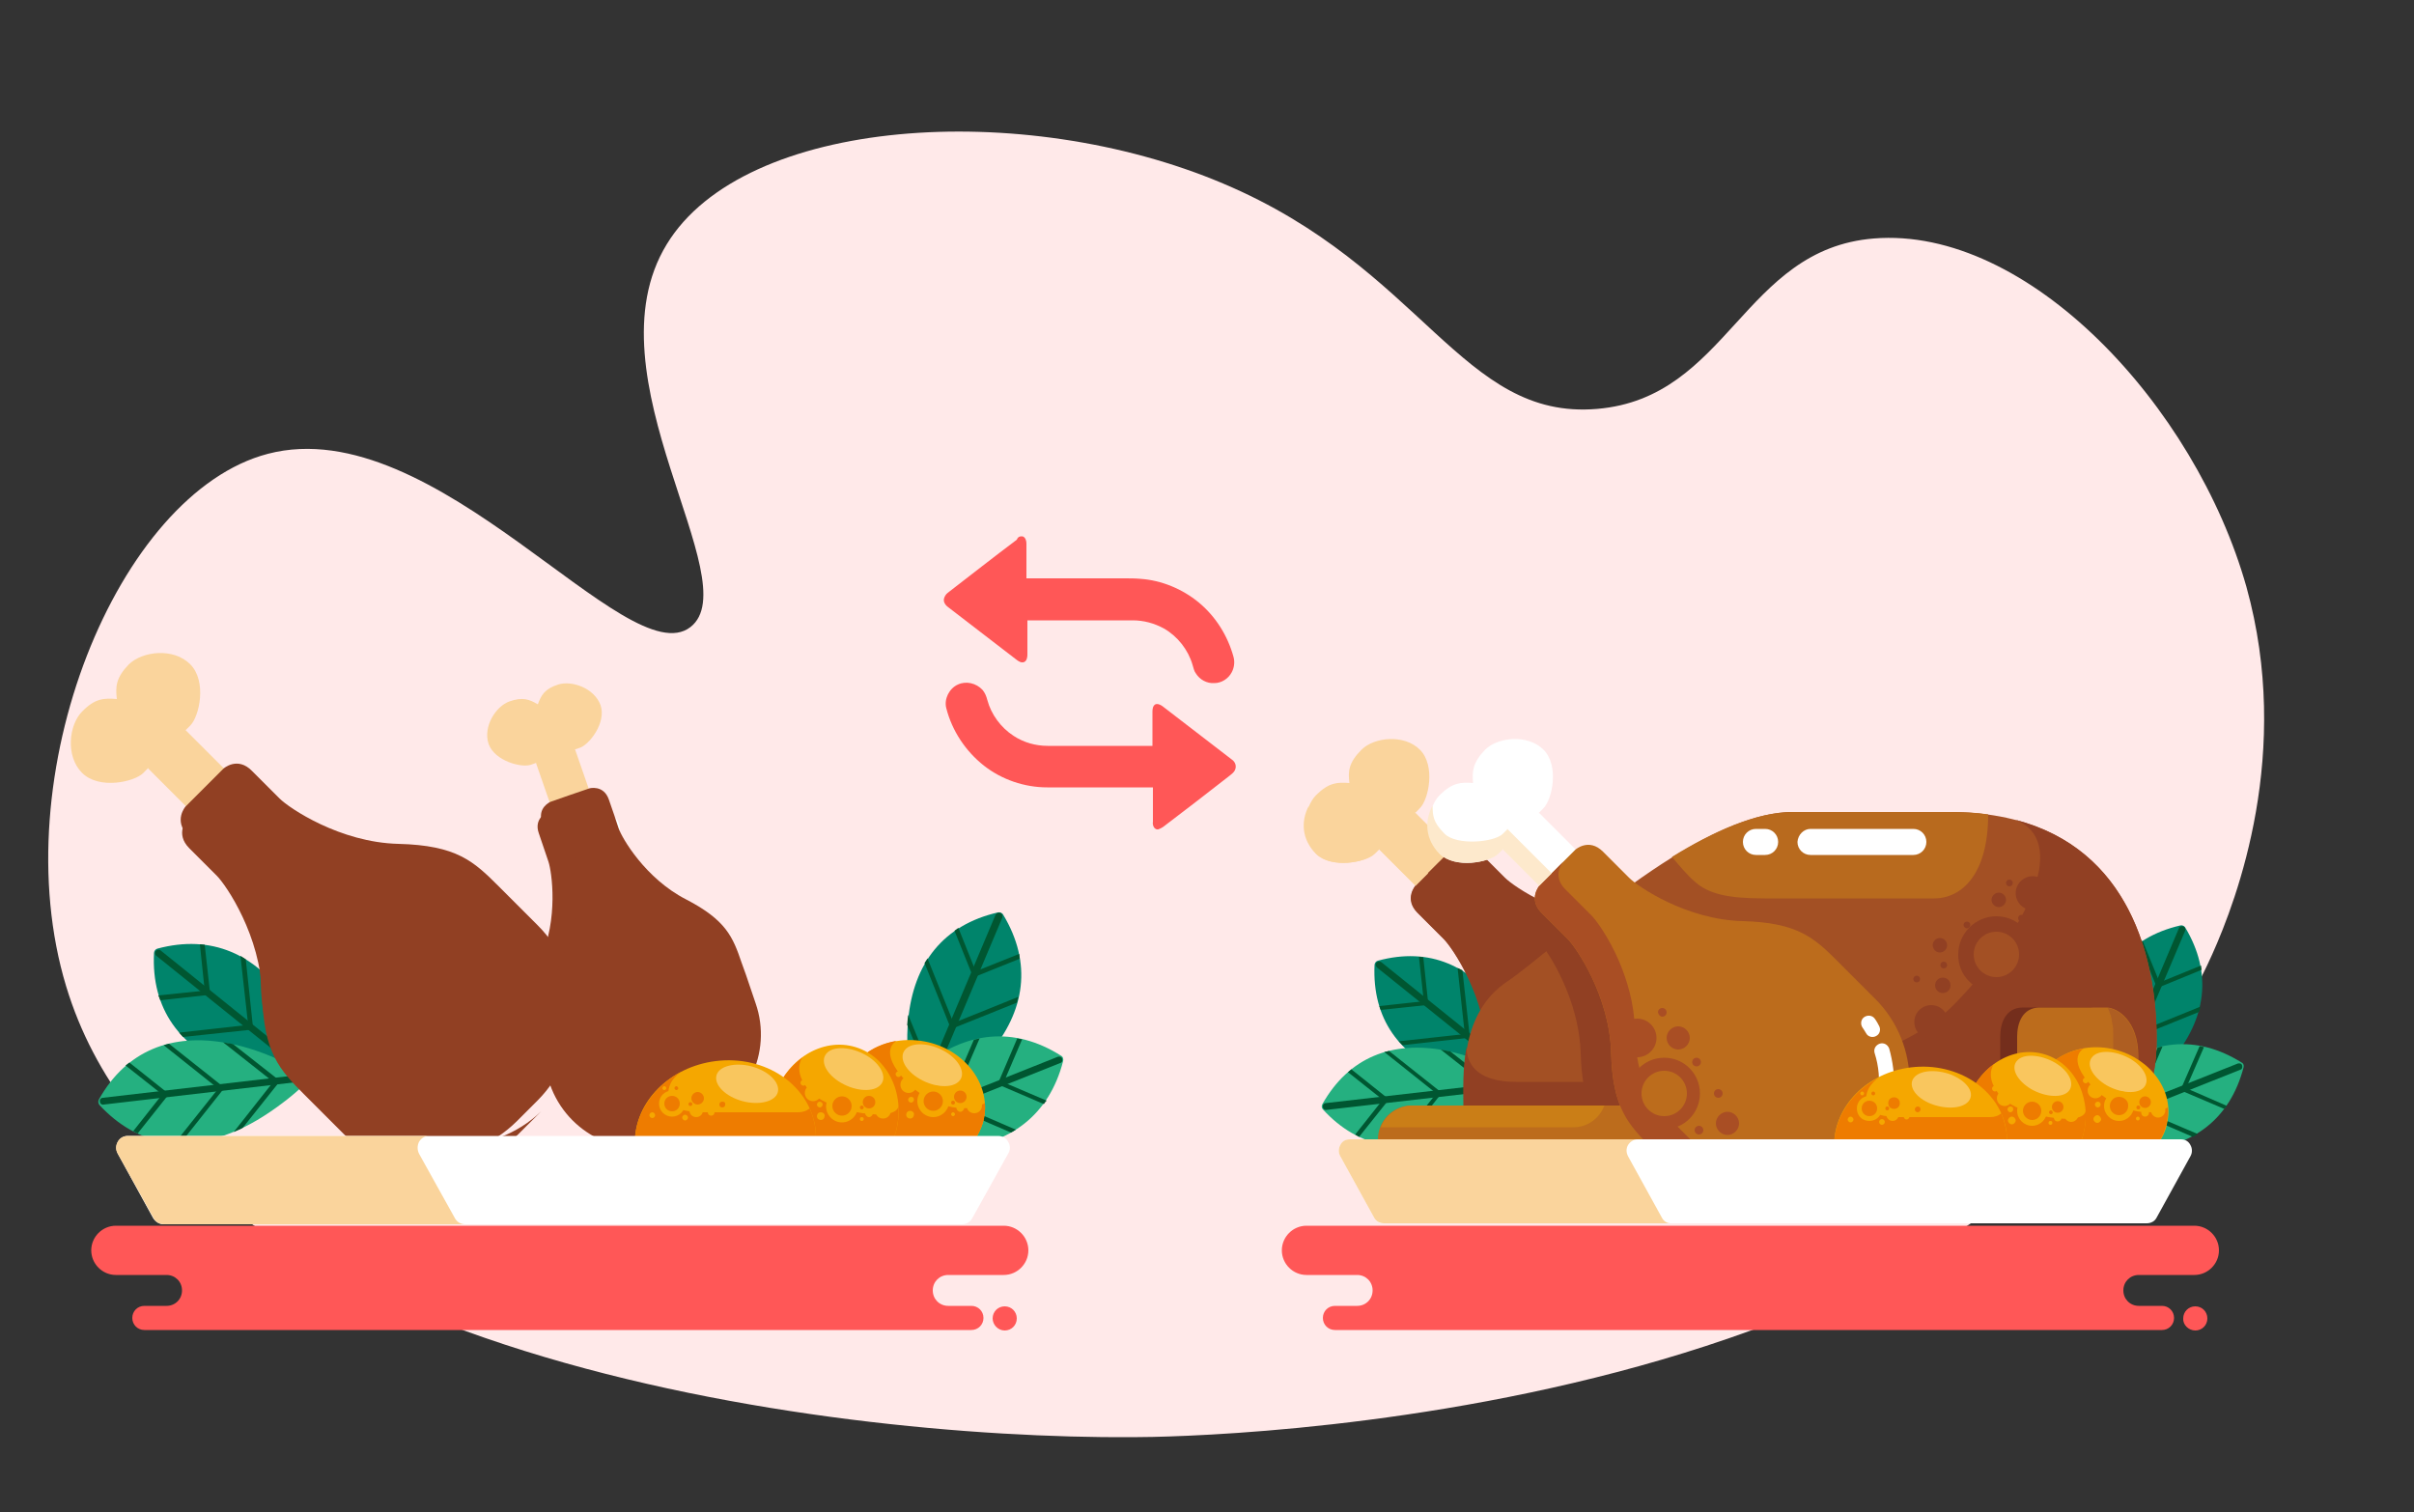 <?xml version="1.0" encoding="utf-8"?>
<!-- Generator: Adobe Illustrator 23.1.0, SVG Export Plug-In . SVG Version: 6.00 Build 0)  -->
<svg version="1.1" id="BACKGROUND" xmlns="http://www.w3.org/2000/svg" xmlns:xlink="http://www.w3.org/1999/xlink" x="0px" y="0px"
	 viewBox="0 0 500 313.3" style="enable-background:new 0 0 500 313.3;" xml:space="preserve">
<rect x="0" y="0" width="500" height="313.3" fill="#333333" stroke="none"/>
<path style="fill:#FFE9E9;" d="M458.2,197.7c-43.7,97.4-210.6,100-223.6,100c-64.4,0.4-197.8-16.9-220.9-93.4
	C0.5,160.7,24.4,102.1,55.5,94c34.8-9.1,74.4,46,87.5,35.9c12.1-9.4-21.6-52-4.9-79.3c16-26.3,73.6-30.2,115.2-12.6
	c41.5,17.5,49.4,49.1,77.5,46.7c27.2-2.3,30.2-33.1,57.3-35.3c31.9-2.6,66.6,34.6,77.2,72.2C474.8,155.8,463.4,186.1,458.2,197.7z"
	/>
<path style="fill-rule:evenodd;clip-rule:evenodd;fill:#FF5757;" d="M207.9,264.1h-11.5c-1.8,0-3.2,1.4-3.2,3.2l0,0
	c0,1.8,1.4,3.2,3.2,3.2h4.8c1.4,0,2.5,1.1,2.5,2.5l0,0c0,1.4-1.1,2.5-2.5,2.5H29.9c-1.4,0-2.5-1.1-2.5-2.5l0,0
	c0-1.4,1.1-2.5,2.5-2.5h4.6c1.8,0,3.2-1.4,3.2-3.2l0,0c0-1.8-1.4-3.2-3.2-3.2H24c-2.8,0-5.1-2.3-5.1-5.1l0,0c0-2.8,2.3-5.1,5.1-5.1
	h183.9c2.8,0,5.1,2.3,5.1,5.1l0,0C213,261.8,210.7,264.1,207.9,264.1L207.9,264.1z M208.1,275.6c1.4,0,2.5-1.1,2.5-2.5
	c0-1.4-1.1-2.5-2.5-2.5c-1.4,0-2.5,1.1-2.5,2.5C205.6,274.4,206.7,275.6,208.1,275.6z"/>
<path style="fill-rule:evenodd;clip-rule:evenodd;fill:#FF5757;" d="M454.5,264.1H443c-1.8,0-3.2,1.4-3.2,3.2l0,0
	c0,1.8,1.4,3.2,3.2,3.2h4.8c1.4,0,2.5,1.1,2.5,2.5l0,0c0,1.4-1.1,2.5-2.5,2.5H276.5c-1.4,0-2.5-1.1-2.5-2.5l0,0
	c0-1.4,1.1-2.5,2.5-2.5h4.6c1.8,0,3.2-1.4,3.2-3.2l0,0c0-1.8-1.4-3.2-3.2-3.2h-10.5c-2.8,0-5.1-2.3-5.1-5.1l0,0
	c0-2.8,2.3-5.1,5.1-5.1h183.9c2.8,0,5.1,2.3,5.1,5.1l0,0C459.6,261.8,457.3,264.1,454.5,264.1L454.5,264.1z M454.7,275.6
	c1.4,0,2.5-1.1,2.5-2.5c0-1.4-1.1-2.5-2.5-2.5c-1.4,0-2.5,1.1-2.5,2.5C452.1,274.4,453.3,275.6,454.7,275.6z"/>
<g>
	<g>
		<path style="fill-rule:evenodd;clip-rule:evenodd;fill:#00846B;" d="M189.7,228.6c-0.5-1.7-0.9-3.6-1.1-5.3c-0.6-3.9-0.9-8-0.5-12
			c1.1-11.8,7.3-19.7,18.6-22.3c0.4-0.1,0.9,0.1,1.1,0.5c6,10,4.6,19.9-3,28.9c-2.6,3.1-5.7,5.8-9,8c-1.5,1-3.1,2.1-4.6,2.9
			c-0.3,0.2-0.6,0.2-0.9,0C189.9,229.1,189.7,228.9,189.7,228.6z"/>
		<g>
			<path style="fill-rule:evenodd;clip-rule:evenodd;fill:#005631;" d="M211.2,198.6l-9.2,3.7c-0.2,0.1-0.5,0-0.6-0.3l-3.7-9.2
				c0.3-0.2,0.5-0.4,0.8-0.6l3.6,9l9-3.6C211.1,197.9,211.2,198.2,211.2,198.6L211.2,198.6z M187.9,212.3c0-0.4,0.1-0.7,0.1-1.1
				c0-0.3,0.1-0.7,0.1-1l5,12.2l12.2-5c-0.2,0.3-0.4,0.5-0.6,0.8c-0.2,0.3-0.5,0.5-0.7,0.8l-11,4.4c-0.2,0.1-0.5,0-0.6-0.3
				L187.9,212.3L187.9,212.3z M191.5,199.5l5.3,13.2c0.1,0.2,0.4,0.4,0.6,0.3l13.2-5.3c0.1-0.4,0.2-0.8,0.3-1.2l-13.4,5.4l-5.4-13.4
				C192,198.8,191.7,199.1,191.5,199.5z"/>
			<path style="fill-rule:evenodd;clip-rule:evenodd;fill:#005631;" d="M206.2,189.5c0.2-0.4,0.6-0.5,1-0.4c0.4,0.2,0.5,0.6,0.4,1
				l-18.2,43.1c-0.2,0.4-0.6,0.5-1,0.4c-0.4-0.2-0.5-0.6-0.4-1L206.2,189.5z"/>
		</g>
	</g>
	<g>
		<path style="fill-rule:evenodd;clip-rule:evenodd;fill:#25B080;" d="M179.6,234.5c0.9-1.5,1.9-3.1,3-4.6c2.3-3.2,5.1-6.2,8.2-8.8
			c9.2-7.5,19.2-8.6,29-2.4c0.4,0.2,0.5,0.7,0.4,1.1c-2.9,11.2-11,17.3-22.7,18.2c-4,0.3-8.1,0-12-0.7c-1.7-0.3-3.6-0.7-5.3-1.3
			c-0.3-0.1-0.5-0.3-0.6-0.6C179.4,235.1,179.5,234.8,179.6,234.5z"/>
		<g>
			<path style="fill-rule:evenodd;clip-rule:evenodd;fill:#005631;" d="M216.2,228.7l-9.1-3.9c-0.2-0.1-0.4-0.4-0.3-0.6l3.9-9.1
				c0.3,0.1,0.6,0.1,1,0.2l-3.8,8.9l8.9,3.8C216.5,228.2,216.4,228.5,216.2,228.7L216.2,228.7z M190,221.8c0.3-0.2,0.6-0.5,0.8-0.7
				c0.3-0.2,0.5-0.4,0.8-0.6l-5.2,12.1l12.1,5.2c-0.3,0-0.7,0.1-1,0.1c-0.4,0-0.7,0-1.1,0.1l-10.9-4.7c-0.2-0.1-0.4-0.4-0.3-0.6
				L190,221.8L190,221.8z M201.7,215.4l-5.6,13c-0.1,0.2,0,0.5,0.3,0.6l13,5.6c0.4-0.2,0.7-0.4,1-0.6l-13.2-5.7l5.7-13.2
				C202.4,215.2,202.1,215.3,201.7,215.4z"/>
			<path style="fill-rule:evenodd;clip-rule:evenodd;fill:#005631;" d="M219.1,218.9c0.4-0.1,0.8,0,0.9,0.4c0.1,0.4,0,0.8-0.4,0.9
				l-43.4,17.3c-0.4,0.1-0.8,0-0.9-0.4c-0.1-0.4,0-0.8,0.4-0.9L219.1,218.9z"/>
		</g>
	</g>
</g>
<g>
	<g>
		<path style="fill-rule:evenodd;clip-rule:evenodd;fill:#00846B;" d="M66.4,223.5c-0.4-1.7-0.9-3.6-1.5-5.3
			c-1.3-3.7-3-7.5-5.3-10.8c-6.6-9.8-15.8-13.9-27-10.9c-0.4,0.1-0.7,0.5-0.7,0.9c-0.6,11.6,5.4,19.7,16.4,24
			c3.7,1.5,7.8,2.4,11.7,2.8c1.8,0.2,3.7,0.4,5.5,0.4c0.3,0,0.6-0.1,0.8-0.4C66.4,224.1,66.5,223.8,66.4,223.5z"/>
		<g>
			<path style="fill-rule:evenodd;clip-rule:evenodd;fill:#005631;" d="M33.2,207.2l9.9-1.1c0.3,0,0.5-0.3,0.4-0.5l-1.1-9.9
				c-0.3,0-0.7-0.1-1-0.1l1,9.6l-9.6,1C33,206.6,33.1,206.9,33.2,207.2L33.2,207.2z M60.2,208.3c-0.2-0.3-0.4-0.6-0.6-0.9
				c-0.2-0.3-0.4-0.6-0.6-0.8l1.4,13.1l-13.1,1.4c0.3,0.1,0.6,0.3,0.9,0.4c0.3,0.1,0.7,0.3,1,0.4l11.8-1.3c0.3,0,0.5-0.3,0.4-0.5
				L60.2,208.3L60.2,208.3z M50.9,198.7l1.5,14.1c0,0.3-0.2,0.5-0.4,0.5l-14.1,1.5c-0.3-0.3-0.5-0.6-0.8-0.9l14.3-1.6l-1.6-14.3
				C50.3,198.3,50.6,198.5,50.9,198.7z"/>
			<path style="fill-rule:evenodd;clip-rule:evenodd;fill:#005631;" d="M33.3,196.9c-0.3-0.3-0.8-0.2-1,0.1c-0.3,0.3-0.2,0.8,0.1,1
				l36.4,29.3c0.3,0.3,0.8,0.2,1-0.1c0.3-0.3,0.2-0.8-0.1-1L33.3,196.9z"/>
		</g>
	</g>
	<g>
		<path style="fill-rule:evenodd;clip-rule:evenodd;fill:#25B080;" d="M63.4,222.5c-1.5-1-3.2-1.8-4.8-2.6
			c-3.6-1.7-7.5-3.1-11.4-3.8c-11.6-2.2-21,1.5-26.7,11.6c-0.2,0.4-0.2,0.8,0.1,1.2c7.9,8.5,17.8,10,28.6,5.2
			c3.7-1.6,7.1-3.9,10.2-6.3c1.4-1.1,2.9-2.4,4.1-3.6c0.2-0.2,0.3-0.5,0.3-0.8C63.9,223,63.7,222.7,63.4,222.5z"/>
		<g>
			<path style="fill-rule:evenodd;clip-rule:evenodd;fill:#005631;" d="M28.5,234.8l6.2-7.8c0.2-0.2,0.1-0.5-0.1-0.7l-7.8-6.2
				c-0.3,0.2-0.5,0.4-0.8,0.6l7.6,6l-6,7.6C27.9,234.5,28.2,234.6,28.5,234.8L28.5,234.8z M48.3,216.3c-0.4-0.1-0.7-0.2-1.1-0.2
				c-0.3-0.1-0.7-0.1-1-0.2l10.4,8.2l-8.2,10.4c0.3-0.1,0.6-0.3,0.9-0.4c0.3-0.1,0.7-0.3,1-0.5l7.4-9.3c0.2-0.2,0.1-0.5-0.1-0.7
				L48.3,216.3L48.3,216.3z M35,216.2l11.1,8.8c0.2,0.2,0.2,0.5,0.1,0.7l-8.8,11.1c-0.4,0-0.8,0-1.2,0l9-11.3l-11.3-9
				C34.2,216.4,34.6,216.3,35,216.2z"/>
			<path style="fill-rule:evenodd;clip-rule:evenodd;fill:#005631;" d="M21.3,227.4c-0.4,0-0.7,0.4-0.6,0.8c0,0.4,0.4,0.7,0.8,0.6
				l46.4-5.4c0.4,0,0.7-0.4,0.6-0.8c0-0.4-0.4-0.7-0.8-0.6L21.3,227.4z"/>
		</g>
	</g>
</g>
<g>
	<path style="fill-rule:evenodd;clip-rule:evenodd;fill:#FAD49C;" d="M24.2,144.8c-2.6-0.2-4.5-0.2-7.2,2.6c-2.7,2.7-3.5,9.2,0,12.7
		c3.5,3.5,10.8,1.9,12.7,0c1.9-1.9,0.6-0.7,0.9-1l24.7,24.7l7.8-7.9l-24.7-24.7c0.4-0.3-0.9,1,1-0.9c1.9-1.9,3.5-9.2,0-12.7
		c-3.5-3.5-9.9-2.7-12.7,0C24,140.4,23.9,142.2,24.2,144.8z"/>
	<path style="fill-rule:evenodd;clip-rule:evenodd;fill:#914023;" d="M42.4,163.1l3.9-3.9c0,0,2.9-2.6,5.9,0.5c3,3,3.7,3.7,5.7,5.7
		c2,2,12.5,9.1,24.6,9.4c12.1,0.3,15.6,3.6,20.8,8.8l2.4,2.4l5.7,5.7l0,0c9.9,9.9,9.9,26.2,0,36.2l-4.3,4.3
		c-9.9,9.9-26.2,9.9-36.2,0l0,0l-5.7-5.7l-2.4-2.4c-5.2-5.2-8.5-8.7-8.8-20.8c-0.3-12.1-7.4-22.6-9.4-24.6c-2-2-2.6-2.6-5.7-5.7
		c-3-3-0.5-5.9-0.5-5.9L42.4,163.1z"/>
	<path style="fill-rule:evenodd;clip-rule:evenodd;fill:#914023;" d="M50.1,176.4c1.1,1.1,3.7,4.8,5.9,9.8c1.8,4.2,3.3,9.3,3.5,14.7
		c0.3,12.1,3.6,15.6,8.8,20.8l2.4,2.4l5.7,5.7c9.8,9.8,25.8,9.9,35.7,0.4c-0.1,0.1-0.3,0.3-0.4,0.4l-4.3,4.3
		c-9.9,9.9-26.2,9.9-36.2,0l-5.7-5.7l-2.4-2.4c-5.2-5.2-8.5-8.7-8.8-20.8c-0.3-12.1-7.4-22.6-9.4-24.6c-2-2-2.6-2.6-5.7-5.7
		c-3-3-0.5-5.9-0.5-5.9l3.9-3.9l1.2-1.2c0,0-2.6,2.9,0.5,5.9C47.5,173.8,48.1,174.4,50.1,176.4z"/>
	<path style="fill-rule:evenodd;clip-rule:evenodd;fill:#FFFFFF;" d="M123.6,168.7h2c1.5,0,2.8,1.3,2.8,2.8l0,0
		c0,1.5-1.3,2.8-2.8,2.8h-2c-1.5,0-2.8-1.3-2.8-2.8l0,0C120.8,170,122,168.7,123.6,168.7z"/>
	<path style="fill-rule:evenodd;clip-rule:evenodd;fill:#FAD49C;" d="M111.4,145.9c-1.7-1-3.1-1.6-5.9-0.6c-2.8,1-5.5,5.2-4.3,8.8
		c1.3,3.6,6.9,5,8.8,4.3c2-0.7,0.7-0.3,1-0.4l8.9,25.6l8.1-2.8l-8.9-25.6c0.3-0.1-1,0.4,1-0.3c2-0.7,5.5-5.2,4.3-8.8
		c-1.3-3.6-6-5.2-8.8-4.3C112.8,142.7,112.1,144,111.4,145.9z"/>
	<path style="fill-rule:evenodd;clip-rule:evenodd;fill:#914023;" d="M118,164.7l4.1-1.4c0,0,2.9-0.8,4,2.3c1.1,3.1,1.3,3.8,2,5.9
		c0.7,2.1,5.6,10.5,14,14.8c8.3,4.3,9.7,7.8,11.5,13.1l0.9,2.5l2,5.9l0,0c3.6,10.3-1.9,21.6-12.2,25.2l-4.5,1.6
		c-10.3,3.6-21.6-1.9-25.2-12.2l0,0l-2-5.9l-0.9-2.5c-1.9-5.3-3-8.9,0.9-17.4c3.8-8.5,2.4-18.2,1.7-20.3c-0.7-2.1-0.9-2.7-2-5.9
		c-1.1-3.1,1.7-4.3,1.7-4.3L118,164.7z"/>
	<path style="fill-rule:evenodd;clip-rule:evenodd;fill:#914023;" d="M118.9,176.6c0.4,1.1,1,4.6,0.8,8.9c-0.1,3.5-0.8,7.6-2.5,11.4
		c-3.9,8.5-2.7,12.1-0.9,17.4l0.9,2.5l2,5.9c3.5,10.1,14.6,15.6,24.8,12.3c-0.1,0.1-0.3,0.1-0.4,0.2l-4.5,1.6
		c-10.3,3.6-21.6-1.9-25.2-12.2l-2-5.9l-0.9-2.5c-1.9-5.3-3-8.9,0.9-17.4c3.8-8.5,2.4-18.2,1.7-20.3c-0.7-2.1-0.9-2.7-2-5.9
		c-1.1-3.1,1.7-4.3,1.7-4.3l4.1-1.4l1.3-0.4c0,0-2.8,1.1-1.7,4.3C117.9,173.9,118.2,174.5,118.9,176.6z"/>
</g>
<g>
	<path style="fill-rule:evenodd;clip-rule:evenodd;fill:#F5A700;" d="M192.3,215.9c-8-1.9-15.9,2.2-17.6,9.2c-1,4,0.3,8.2,3.1,11.3
		h23.9c0.9-1.3,1.6-2.7,2-4.3C205.4,225.1,200.3,217.8,192.3,215.9z"/>
	<path style="fill-rule:evenodd;clip-rule:evenodd;fill:#EE7C00;" d="M185.7,215.6c-5.4,0.9-9.8,4.4-11,9.5c-1,4,0.3,8.2,3.1,11.3
		h23.9c0.9-1.3,1.6-2.7,2-4.3c0.3-1.2,0.4-2.4,0.3-3.6c-3.9,2.3-11.2,0.9-16.3-4.5C181.6,217.6,185.7,215.6,185.7,215.6z"/>
	<path style="fill-rule:evenodd;clip-rule:evenodd;fill:#F5A700;" d="M160.3,227.4c-0.9,3.1-0.9,6.2-0.2,9h24.8
		c0.2-0.5,0.3-0.9,0.5-1.4c2.4-7.9-1.3-16-8.2-18.1C170.3,214.8,162.7,219.5,160.3,227.4z"/>
	<path style="fill-rule:evenodd;clip-rule:evenodd;fill:#EE7C00;" d="M160.3,227.4c-0.9,3.1-0.9,6.2-0.2,9h24.8
		c0.2-0.5,0.3-0.9,0.5-1.4c0.6-2,0.8-4,0.7-6c-0.1,3.7-14.3,1.4-18.3-2.9c-3.9-4.3-1.6-7.1-1.5-7.1
		C163.6,220.9,161.4,223.8,160.3,227.4z"/>
	<path style="fill-rule:evenodd;clip-rule:evenodd;fill:#F5A700;" d="M148.2,219.8c-9.5,1.2-16.6,8.4-16.7,16.6H169
		c0-0.9,0-1.7-0.1-2.6C167.7,224.7,158.5,218.5,148.2,219.8z"/>
	<path style="fill-rule:evenodd;clip-rule:evenodd;fill:#EE7C00;" d="M141.3,221.9c-5.8,3-9.7,8.5-9.8,14.5H169c0-0.9,0-1.7-0.1-2.6
		c-0.2-1.5-0.6-2.9-1.2-4.2c-0.6,0.5-1.4,0.8-2.4,0.8c-1.9,0-15.1,0-17.6,0c-2.5,0-8.7,0.3-9.2-3.1C137.9,224,141,222,141.3,221.9z"
		/>
	<path style="fill-rule:evenodd;clip-rule:evenodd;fill:#F9C65E;" d="M195.7,217.8c-3.1-1.8-6.8-2-8.2-0.4c-1.4,1.6-0.1,4.3,3,6.1
		c3.1,1.8,6.8,2,8.2,0.4C200.1,222.4,198.8,219.6,195.7,217.8z"/>
	<path style="fill-rule:evenodd;clip-rule:evenodd;fill:#F5A700;" d="M193.3,224.8c-1.8,0-3.3,1.5-3.3,3.3c0,1.8,1.5,3.3,3.3,3.3
		c1.8,0,3.3-1.5,3.3-3.3C196.6,226.3,195.1,224.8,193.3,224.8z"/>
	<circle style="fill-rule:evenodd;clip-rule:evenodd;fill:#EE7C00;" cx="198.9" cy="227.2" r="1.3"/>
	<path style="fill-rule:evenodd;clip-rule:evenodd;fill:#F5A700;" d="M201.8,227.4c-0.9,0-1.6,0.7-1.6,1.6c0,0.9,0.7,1.6,1.6,1.6
		c0.9,0,1.6-0.7,1.6-1.6C203.4,228.1,202.7,227.4,201.8,227.4z"/>
	<circle style="fill-rule:evenodd;clip-rule:evenodd;fill:#EE7C00;" cx="197.4" cy="228.4" r="0.4"/>
	<path style="fill-rule:evenodd;clip-rule:evenodd;fill:#F5A700;" d="M197.4,230.4c-0.2,0-0.4,0.2-0.4,0.4c0,0.2,0.2,0.4,0.4,0.4
		c0.2,0,0.4-0.2,0.4-0.4C197.8,230.6,197.6,230.4,197.4,230.4z"/>
	<path style="fill-rule:evenodd;clip-rule:evenodd;fill:#F5A700;" d="M188.2,223c-0.9,0-1.7,0.7-1.7,1.7c0,0.9,0.7,1.7,1.7,1.7
		c0.9,0,1.7-0.7,1.7-1.7C189.8,223.8,189.1,223,188.2,223z"/>
	<path style="fill-rule:evenodd;clip-rule:evenodd;fill:#F5A700;" d="M188.5,230.1c-0.5,0-0.8,0.4-0.8,0.8c0,0.5,0.4,0.8,0.8,0.8
		c0.5,0,0.8-0.4,0.8-0.8C189.4,230.5,189,230.1,188.5,230.1z"/>
	<path style="fill-rule:evenodd;clip-rule:evenodd;fill:#EE7C00;" d="M193.3,226.1c-1.1,0-2,0.9-2,2c0,1.1,0.9,2,2,2
		c1.1,0,2-0.9,2-2C195.3,227,194.4,226.1,193.3,226.1z"/>
	<path style="fill-rule:evenodd;clip-rule:evenodd;fill:#F5A700;" d="M188.7,227.2c-0.3,0-0.6,0.3-0.6,0.6c0,0.3,0.3,0.6,0.6,0.6
		c0.3,0,0.6-0.3,0.6-0.6C189.3,227.4,189.1,227.2,188.7,227.2z"/>
	<path style="fill-rule:evenodd;clip-rule:evenodd;fill:#F5A700;" d="M186.1,221.9c-0.3,0-0.6,0.3-0.6,0.6c0,0.3,0.3,0.6,0.6,0.6
		c0.3,0,0.6-0.3,0.6-0.6C186.7,222.2,186.4,221.9,186.1,221.9z"/>
	<path style="fill-rule:evenodd;clip-rule:evenodd;fill:#F5A700;" d="M198.9,228.7c-0.4,0-0.8,0.4-0.8,0.8c0,0.4,0.4,0.8,0.8,0.8
		c0.4,0,0.8-0.4,0.8-0.8C199.8,229.1,199.4,228.7,198.9,228.7z"/>
	<path style="fill-rule:evenodd;clip-rule:evenodd;fill:#F5A700;" d="M174.4,225.9c-1.8,0-3.3,1.5-3.3,3.3c0,1.8,1.5,3.3,3.3,3.3
		c1.8,0,3.3-1.5,3.3-3.3C177.7,227.3,176.2,225.9,174.4,225.9z"/>
	<circle style="fill-rule:evenodd;clip-rule:evenodd;fill:#EE7C00;" cx="180" cy="228.3" r="1.3"/>
	<path style="fill-rule:evenodd;clip-rule:evenodd;fill:#F5A700;" d="M182.9,228.5c-0.9,0-1.6,0.7-1.6,1.6c0,0.9,0.7,1.6,1.6,1.6
		s1.6-0.7,1.6-1.6C184.4,229.2,183.7,228.5,182.9,228.5z"/>
	<path style="fill-rule:evenodd;clip-rule:evenodd;fill:#EE7C00;" d="M178.5,229c-0.2,0-0.4,0.2-0.4,0.4c0,0.2,0.2,0.4,0.4,0.4
		c0.2,0,0.4-0.2,0.4-0.4C178.9,229.2,178.7,229,178.5,229z"/>
	<circle style="fill-rule:evenodd;clip-rule:evenodd;fill:#F5A700;" cx="178.5" cy="231.8" r="0.4"/>
	<path style="fill-rule:evenodd;clip-rule:evenodd;fill:#F5A700;" d="M168.4,224.7c-0.9,0-1.7,0.7-1.7,1.7c0,0.9,0.7,1.7,1.7,1.7
		c0.9,0,1.7-0.7,1.7-1.7C170.1,225.4,169.4,224.7,168.4,224.7z"/>
	<path style="fill-rule:evenodd;clip-rule:evenodd;fill:#F5A700;" d="M170,230.4c-0.5,0-0.8,0.4-0.8,0.8c0,0.5,0.4,0.8,0.8,0.8
		c0.5,0,0.8-0.4,0.8-0.8C170.9,230.8,170.5,230.4,170,230.4z"/>
	<path style="fill-rule:evenodd;clip-rule:evenodd;fill:#EE7C00;" d="M174.4,227.1c-1.1,0-2,0.9-2,2c0,1.1,0.9,2,2,2
		c1.1,0,2-0.9,2-2C176.4,228,175.5,227.1,174.4,227.1z"/>
	<path style="fill-rule:evenodd;clip-rule:evenodd;fill:#F5A700;" d="M169.8,228.2c-0.3,0-0.6,0.3-0.6,0.6c0,0.3,0.3,0.6,0.6,0.6
		c0.3,0,0.6-0.3,0.6-0.6C170.4,228.5,170.1,228.2,169.8,228.2z"/>
	<path style="fill-rule:evenodd;clip-rule:evenodd;fill:#F5A700;" d="M166.4,223.7c-0.3,0-0.6,0.3-0.6,0.6c0,0.3,0.3,0.6,0.6,0.6
		c0.3,0,0.6-0.3,0.6-0.6C167,224,166.8,223.7,166.4,223.7z"/>
	<path style="fill-rule:evenodd;clip-rule:evenodd;fill:#F5A700;" d="M180,229.8c-0.4,0-0.8,0.4-0.8,0.8c0,0.4,0.4,0.8,0.8,0.8
		c0.4,0,0.8-0.4,0.8-0.8C180.8,230.1,180.4,229.8,180,229.8z"/>
	<path style="fill-rule:evenodd;clip-rule:evenodd;fill:#F9C65E;" d="M179.4,218.6c-3.1-1.8-6.8-2-8.2-0.4c-1.4,1.6-0.1,4.3,3,6.1
		c3.1,1.8,6.8,2,8.2,0.4C183.8,223.2,182.5,220.4,179.4,218.6z"/>
	<path style="fill-rule:evenodd;clip-rule:evenodd;fill:#F9C65E;" d="M156.9,221.3c-3.3-1.3-7-0.9-8.2,0.8c-1.2,1.8,0.6,4.3,3.9,5.6
		c3.3,1.3,7,0.9,8.2-0.8C162,225.1,160.2,222.6,156.9,221.3z"/>
	<path style="fill-rule:evenodd;clip-rule:evenodd;fill:#F5A700;" d="M139.2,225.9c-1.5,0-2.7,1.2-2.7,2.7s1.2,2.7,2.7,2.7
		c1.5,0,2.7-1.2,2.7-2.7S140.6,225.9,139.2,225.9z"/>
	<path style="fill-rule:evenodd;clip-rule:evenodd;fill:#EE7C00;" d="M139.2,227c-0.9,0-1.6,0.7-1.6,1.6s0.7,1.6,1.6,1.6
		c0.9,0,1.6-0.7,1.6-1.6S140.1,227,139.2,227z"/>
	<path style="fill-rule:evenodd;clip-rule:evenodd;fill:#F5A700;" d="M141.9,230.9c-0.3,0-0.6,0.3-0.6,0.6s0.3,0.6,0.6,0.6
		c0.3,0,0.6-0.3,0.6-0.6S142.2,230.9,141.9,230.9z"/>
	<path style="fill-rule:evenodd;clip-rule:evenodd;fill:#F5A700;" d="M135.1,230.4c-0.3,0-0.6,0.3-0.6,0.6c0,0.3,0.3,0.6,0.6,0.6
		c0.3,0,0.6-0.3,0.6-0.6C135.7,230.7,135.4,230.4,135.1,230.4z"/>
	<path style="fill-rule:evenodd;clip-rule:evenodd;fill:#F5A700;" d="M137.6,225c-0.2,0-0.4,0.2-0.4,0.4c0,0.2,0.2,0.4,0.4,0.4
		s0.4-0.2,0.4-0.4C138,225.2,137.8,225,137.6,225z"/>
	<path style="fill-rule:evenodd;clip-rule:evenodd;fill:#F5A700;" d="M144.2,228.6c-0.8,0-1.4,0.6-1.4,1.4c0,0.8,0.6,1.4,1.4,1.4
		c0.8,0,1.4-0.6,1.4-1.4C145.6,229.3,145,228.6,144.2,228.6z"/>
	<path style="fill-rule:evenodd;clip-rule:evenodd;fill:#F5A700;" d="M147.3,229.7c-0.4,0-0.7,0.3-0.7,0.7c0,0.4,0.3,0.7,0.7,0.7
		c0.4,0,0.7-0.3,0.7-0.7C147.9,230,147.6,229.7,147.3,229.7z"/>
	<path style="fill-rule:evenodd;clip-rule:evenodd;fill:#EE7C00;" d="M144.5,226.2c-0.7,0-1.3,0.6-1.3,1.3c0,0.7,0.6,1.3,1.3,1.3
		c0.7,0,1.3-0.6,1.3-1.3C145.8,226.8,145.2,226.2,144.5,226.2z"/>
	<circle style="fill-rule:evenodd;clip-rule:evenodd;fill:#EE7C00;" cx="143" cy="228.7" r="0.4"/>
	<path style="fill-rule:evenodd;clip-rule:evenodd;fill:#EE7C00;" d="M140.1,225c-0.2,0-0.4,0.2-0.4,0.4c0,0.2,0.2,0.4,0.4,0.4
		c0.2,0,0.4-0.2,0.4-0.4C140.4,225.2,140.3,225,140.1,225z"/>
	<path style="fill-rule:evenodd;clip-rule:evenodd;fill:#EE7C00;" d="M149.6,228.2c-0.4,0-0.6,0.3-0.6,0.6c0,0.4,0.3,0.6,0.6,0.6
		c0.4,0,0.6-0.3,0.6-0.6C150.3,228.4,150,228.2,149.6,228.2z"/>
</g>
<path style="fill-rule:evenodd;clip-rule:evenodd;fill:#FFFFFF;" d="M31.7,252.3L24.4,239c-0.4-0.8-0.4-1.7,0-2.5
	c0.5-0.8,1.2-1.2,2.1-1.2h180.2c0.9,0,1.7,0.4,2.1,1.2c0.5,0.8,0.5,1.7,0,2.5l-7.4,13.3c-0.4,0.8-1.2,1.3-2.2,1.3H33.9
	C33,253.6,32.2,253.1,31.7,252.3z"/>
<path style="fill-rule:evenodd;clip-rule:evenodd;fill:#FAD49C;" d="M94.2,252.3L86.8,239c-0.4-0.8-0.4-1.7,0-2.5
	c0.5-0.8,1.2-1.2,2.1-1.2H26.5c-0.9,0-1.7,0.4-2.1,1.2c-0.5,0.8-0.5,1.7,0,2.5l7.4,13.3c0.4,0.8,1.2,1.3,2.2,1.3h62.4
	C95.4,253.6,94.6,253.1,94.2,252.3z"/>
<g>
	<g>
		<path style="fill-rule:evenodd;clip-rule:evenodd;fill:#00846B;" d="M435.4,229.6c-0.5-1.6-0.8-3.4-1.1-5.1
			c-0.6-3.7-0.8-7.7-0.5-11.5c1.1-11.2,7-18.8,17.8-21.3c0.4-0.1,0.8,0.1,1,0.4c5.7,9.5,4.4,19-2.9,27.6c-2.5,2.9-5.5,5.5-8.6,7.7
			c-1.4,1-2.9,2-4.4,2.8c-0.3,0.1-0.6,0.2-0.8,0C435.7,230.1,435.5,229.9,435.4,229.6z"/>
		<g>
			<path style="fill-rule:evenodd;clip-rule:evenodd;fill:#005631;" d="M456,200.9l-8.8,3.6c-0.2,0.1-0.5,0-0.6-0.3l-3.6-8.8
				c0.3-0.2,0.5-0.4,0.8-0.5l3.5,8.6l8.6-3.5C455.9,200.3,456,200.6,456,200.9L456,200.9z M433.8,214c0-0.3,0.1-0.7,0.1-1
				c0-0.3,0.1-0.6,0.1-1l4.7,11.7l11.7-4.7c-0.2,0.3-0.4,0.5-0.6,0.7c-0.2,0.3-0.5,0.5-0.7,0.8l-10.5,4.2c-0.2,0.1-0.5,0-0.6-0.3
				L433.8,214L433.8,214z M437.2,201.8l5.1,12.6c0.1,0.2,0.4,0.4,0.6,0.3l12.6-5.1c0.1-0.4,0.2-0.7,0.3-1.1l-12.8,5.2l-5.2-12.8
				C437.6,201.1,437.4,201.4,437.2,201.8z"/>
			<path style="fill-rule:evenodd;clip-rule:evenodd;fill:#005631;" d="M451.3,192.3c0.1-0.4,0.6-0.5,0.9-0.4
				c0.4,0.1,0.5,0.6,0.4,0.9l-17.4,41.1c-0.1,0.4-0.6,0.5-0.9,0.4c-0.4-0.1-0.5-0.6-0.4-0.9L451.3,192.3z"/>
		</g>
	</g>
	<g>
		<path style="fill-rule:evenodd;clip-rule:evenodd;fill:#25B080;" d="M425.8,235.2c0.8-1.5,1.9-3,2.9-4.4c2.2-3.1,4.9-6,7.9-8.4
			c8.7-7.1,18.3-8.2,27.7-2.3c0.4,0.2,0.5,0.6,0.4,1c-2.8,10.7-10.5,16.5-21.7,17.3c-3.8,0.3-7.7,0-11.5-0.7
			c-1.7-0.3-3.5-0.7-5.1-1.2c-0.3-0.1-0.5-0.3-0.6-0.6C425.7,235.8,425.7,235.5,425.8,235.2z"/>
		<g>
			<path style="fill-rule:evenodd;clip-rule:evenodd;fill:#005631;" d="M460.7,229.7L452,226c-0.2-0.1-0.3-0.4-0.2-0.6l3.8-8.7
				c0.3,0.1,0.6,0.1,0.9,0.2l-3.7,8.5l8.5,3.7C461.1,229.2,460.9,229.5,460.7,229.7L460.7,229.7z M435.8,223.1
				c0.3-0.2,0.5-0.4,0.8-0.7c0.3-0.2,0.5-0.4,0.8-0.6l-5,11.6l11.6,5c-0.3,0-0.6,0.1-1,0.1c-0.3,0-0.7,0-1,0.1l-10.4-4.5
				c-0.2-0.1-0.3-0.4-0.2-0.6L435.8,223.1L435.8,223.1z M446.9,217l-5.4,12.5c-0.1,0.2,0,0.5,0.2,0.6l12.5,5.4
				c0.3-0.2,0.7-0.4,1-0.6l-12.7-5.4l5.4-12.7C447.6,216.8,447.3,216.9,446.9,217z"/>
			<path style="fill-rule:evenodd;clip-rule:evenodd;fill:#005631;" d="M463.5,220.3c0.4-0.1,0.8,0,0.9,0.4c0.1,0.4,0,0.8-0.4,0.9
				l-41.5,16.5c-0.4,0.1-0.8,0-0.9-0.4c-0.1-0.4,0-0.8,0.4-0.9L463.5,220.3z"/>
		</g>
	</g>
</g>
<g>
	<g>
		<path style="fill-rule:evenodd;clip-rule:evenodd;fill:#00846B;" d="M317.7,224.7c-0.3-1.7-0.9-3.4-1.5-5c-1.2-3.6-2.9-7.1-5-10.3
			c-6.3-9.4-15.1-13.3-25.8-10.4c-0.4,0.1-0.7,0.5-0.7,0.9c-0.5,11.1,5.1,18.9,15.7,23c3.6,1.4,7.4,2.3,11.2,2.7
			c1.7,0.2,3.5,0.4,5.2,0.3c0.3,0,0.6-0.1,0.8-0.4C317.7,225.3,317.7,225,317.7,224.7z"/>
		<g>
			<path style="fill-rule:evenodd;clip-rule:evenodd;fill:#005631;" d="M286,209.2l9.4-1c0.3,0,0.4-0.3,0.4-0.5l-1-9.4
				c-0.3,0-0.6-0.1-0.9-0.1l1,9.2l-9.2,1C285.8,208.6,285.8,208.9,286,209.2L286,209.2z M311.8,210.2c-0.2-0.3-0.4-0.6-0.6-0.9
				c-0.2-0.3-0.4-0.5-0.5-0.8l1.4,12.5l-12.5,1.4c0.3,0.1,0.6,0.2,0.9,0.4c0.3,0.1,0.6,0.2,1,0.4l11.2-1.2c0.3,0,0.4-0.3,0.4-0.5
				L311.8,210.2L311.8,210.2z M302.9,201l1.5,13.5c0,0.3-0.2,0.5-0.4,0.5l-13.5,1.5c-0.3-0.3-0.5-0.6-0.8-0.8l13.7-1.5l-1.5-13.7
				C302.3,200.7,302.6,200.8,302.9,201z"/>
			<path style="fill-rule:evenodd;clip-rule:evenodd;fill:#005631;" d="M286.1,199.3c-0.3-0.2-0.7-0.2-1,0.1c-0.2,0.3-0.2,0.7,0.1,1
				l34.8,28c0.3,0.2,0.7,0.2,1-0.1c0.2-0.3,0.2-0.7-0.1-1L286.1,199.3z"/>
		</g>
	</g>
	<g>
		<path style="fill-rule:evenodd;clip-rule:evenodd;fill:#25B080;" d="M314.9,223.8c-1.4-0.9-3.1-1.8-4.6-2.5
			c-3.4-1.6-7.1-2.9-10.9-3.7c-11.1-2.1-20,1.4-25.5,11.1c-0.2,0.4-0.2,0.8,0.1,1.1c7.5,8.2,17,9.6,27.3,5c3.5-1.6,6.8-3.7,9.8-6.1
			c1.3-1.1,2.7-2.3,3.9-3.5c0.2-0.2,0.3-0.5,0.3-0.8C315.3,224.2,315.1,223.9,314.9,223.8z"/>
		<g>
			<path style="fill-rule:evenodd;clip-rule:evenodd;fill:#005631;" d="M281.5,235.5l5.9-7.4c0.2-0.2,0.1-0.5-0.1-0.7l-7.4-5.9
				c-0.2,0.2-0.5,0.4-0.7,0.6l7.2,5.7l-5.7,7.2C281,235.2,281.2,235.3,281.5,235.5L281.5,235.5z M300.4,217.8
				c-0.3-0.1-0.7-0.1-1-0.2c-0.3-0.1-0.6-0.1-1-0.2l9.9,7.8l-7.8,9.9c0.3-0.1,0.6-0.3,0.9-0.4c0.3-0.1,0.6-0.3,0.9-0.4l7-8.9
				c0.2-0.2,0.1-0.5-0.1-0.7L300.4,217.8L300.4,217.8z M287.7,217.7l10.6,8.4c0.2,0.2,0.2,0.4,0.1,0.6l-8.4,10.6c-0.4,0-0.8,0-1.1,0
				l8.6-10.8l-10.8-8.6C286.9,217.9,287.3,217.8,287.7,217.7z"/>
			<path style="fill-rule:evenodd;clip-rule:evenodd;fill:#005631;" d="M274.6,228.5c-0.4,0-0.7,0.4-0.6,0.8c0,0.4,0.4,0.7,0.8,0.6
				l44.4-5.1c0.4,0,0.7-0.4,0.6-0.8c0-0.4-0.4-0.7-0.8-0.6L274.6,228.5z"/>
		</g>
	</g>
</g>
<g>
	<path style="fill-rule:evenodd;clip-rule:evenodd;fill:#FAD49C;" d="M279.5,162.2c-2.5-0.2-4.3-0.1-6.9,2.5
		c-2.6,2.6-3.3,8.8,0,12.1c3.3,3.3,10.3,1.8,12.1,0c1.8-1.8,0.6-0.6,0.9-1l23.6,23.6l7.5-7.5l-23.6-23.6c0.3-0.3-0.8,1,1-0.9
		c1.8-1.8,3.3-8.8,0-12.1c-3.3-3.3-9.5-2.6-12.1,0C279.3,158,279.2,159.8,279.5,162.2z"/>
	<path style="fill-rule:evenodd;clip-rule:evenodd;fill:#914023;" d="M296.9,179.7l3.7-3.7c0,0,2.8-2.5,5.7,0.4
		c2.9,2.9,3.5,3.5,5.4,5.4c1.9,1.9,11.9,8.7,23.5,9c11.5,0.3,14.9,3.5,19.8,8.4l2.3,2.3l5.4,5.4l0,0c9.5,9.5,9.5,25,0,34.5l-4.1,4.1
		c-9.5,9.5-25,9.5-34.5,0l0,0l-5.4-5.4l-2.3-2.3c-4.9-4.9-8.1-8.3-8.4-19.8c-0.3-11.5-7.1-21.6-9-23.5c-1.9-1.9-2.5-2.5-5.4-5.4
		c-2.9-2.9-0.4-5.7-0.4-5.7L296.9,179.7z"/>
	<path style="fill-rule:evenodd;clip-rule:evenodd;fill:#914023;" d="M304,189.6c1.1,1.1,3.6,4.6,5.7,9.4c1.7,4,3.2,8.9,3.3,14.1
		c0.3,11.5,3.5,14.9,8.4,19.8l2.3,2.3l5.4,5.4c9.4,9.4,24.6,9.5,34.1,0.4c-0.1,0.1-0.3,0.3-0.4,0.4l-4.1,4.1c-9.5,9.5-25,9.5-34.5,0
		l-5.4-5.4l-2.3-2.3c-4.9-4.9-8.1-8.3-8.4-19.8c-0.3-11.5-7.1-21.6-9-23.5c-1.9-1.9-2.5-2.5-5.4-5.4c-2.9-2.9-0.4-5.7-0.4-5.7
		l3.7-3.7l1.2-1.2c0,0-2.5,2.8,0.4,5.7C301.5,187.1,302.1,187.7,304,189.6z"/>
	<path style="fill-rule:evenodd;clip-rule:evenodd;fill:#FAD49C;" d="M273.6,172.7c2.5,2.5,10.3,1.8,12.1,0c1.8-1.8,0.6-0.6,0.9-1
		l9.2,9.2l-2.6,2.6l-7.6-7.6c-0.3,0.3,1-0.8-0.9,1c-1.8,1.8-9.1,3-12.1,0c-3-3-3.2-6.8-1.5-10C271.1,168.9,271.1,170.2,273.6,172.7z
		"/>
	<path style="fill-rule:evenodd;clip-rule:evenodd;fill:#A35024;" d="M432.6,240.8c0,0,14.1-5.2,14.1-25.4c0-20.2-8-47.2-43-47.2
		s-12.2,0-32.3,0c-20.2,0-49.5,28.6-59.2,35.1c-9.7,6.5-9,18.8-9,25.8c0,7,0,14,0,14L432.6,240.8z"/>
	<path style="fill-rule:evenodd;clip-rule:evenodd;fill:#B86A1E;" d="M411.8,168.7c-2.5-0.4-5.3-0.5-8.2-0.5c-35.1,0-12.2,0-32.3,0
		c-7.5,0-16.4,4-25,9.3c1.6,1.9,3.3,3.9,4.6,5c2.9,2.7,7,3.6,14.6,3.6c7.5,0,29.2,0,35.1,0C406.4,186.1,411.8,181,411.8,168.7z"/>
	<path style="fill-rule:evenodd;clip-rule:evenodd;fill:#914023;" d="M335.4,184.9c-5.7,4.2-10.9,8.5-15.2,12
		c2.7,4,6.9,12.1,7.2,21.2c0.3,11.5,3.5,14.9,8.4,19.8l2.3,2.3l2.3,2.3l41.5-0.7l0.3-0.3c9.5-9.5,9.5-25,0-34.5h0l-5.4-5.4l-2.3-2.3
		c-4.9-4.9-8.3-8.1-19.8-8.4C346.9,190.6,339.8,187.5,335.4,184.9z"/>
	<path style="fill-rule:evenodd;clip-rule:evenodd;fill:#914023;" d="M432.6,240.8c0,0,14.1-5.2,14.1-25.4
		c0-17.2-5.8-39.5-29.3-45.6c10.9,4.2,3.5,21.5-12.2,37.8c-15.7,16.4-48.5,16.5-62.4,16.5c-13.9,0-17.4,0-28.8,0
		c-11,0-10.2-7-10.2-7.4c-0.9,4.5-0.7,9-0.7,12.4c0,7,0,14,0,14L432.6,240.8z"/>
	<path style="fill-rule:evenodd;clip-rule:evenodd;fill:#742E1C;" d="M391.3,237.5c0,0,2.1-3.3,4-6.5c1.9-3.3,2.8-4.9,10.2-4.9
		c7.4,0,8.6,0,10.5,0c0,0-1.7-0.9-1.7-3.7c0-2.8,0-5.1,0-7.7c0-2.6,1-6,4.7-6c3.7,0,11.3,0,13.8,0c2.4,0,6.6,2.9,6.6,10
		c0,7,0,5.7,0,8.9c0,3.3-2.4,11-19.2,11c-16.8,0-23.2,0-26.6,0L391.3,237.5z"/>
	<path style="fill-rule:evenodd;clip-rule:evenodd;fill:#BC6C1C;" d="M292.4,243h48c3.9,0,7-3.2,7-7l0,0c0-3.9-3.2-7-7-7h-48
		c-3.9,0-7,3.2-7,7l0,0C285.4,239.9,288.5,243,292.4,243z"/>
	<path style="fill-rule:evenodd;clip-rule:evenodd;fill:#CA7E17;" d="M332.3,229h-39.7c-3,0-5.6,1.9-6.6,4.5h39.7
		C328.7,233.6,331.3,231.7,332.3,229z"/>
	<path style="fill-rule:evenodd;clip-rule:evenodd;fill:#FFFFFF;" d="M305.1,162.2c-2.5-0.2-4.3-0.1-6.9,2.5
		c-2.6,2.6-3.3,8.8,0,12.1s10.3,1.8,12.1,0c1.8-1.8,0.6-0.6,0.9-1l23.6,23.6l7.5-7.5l-23.6-23.6c0.3-0.3-0.8,1,1-0.9
		c1.8-1.8,3.3-8.8,0-12.1c-3.3-3.3-9.5-2.6-12.1,0C305,158,304.9,159.8,305.1,162.2z"/>
	<path style="fill-rule:evenodd;clip-rule:evenodd;fill:#BC6C1C;" d="M322.6,179.7l3.7-3.7c0,0,2.8-2.5,5.7,0.4s3.5,3.5,5.4,5.4
		c1.9,1.9,11.9,8.7,23.5,9c11.5,0.3,14.9,3.5,19.8,8.4l2.3,2.3l5.4,5.4l0,0c9.5,9.5,9.5,25,0,34.5l-4.1,4.1c-9.5,9.5-25,9.5-34.5,0
		l0,0l-5.4-5.4l-2.3-2.3c-4.9-4.9-8.1-8.3-8.4-19.8c-0.3-11.5-7.1-21.6-9-23.5c-1.9-1.9-2.5-2.5-5.4-5.4c-2.9-2.9-0.4-5.7-0.4-5.7
		L322.6,179.7z"/>
	<path style="fill-rule:evenodd;clip-rule:evenodd;fill:#A94E24;" d="M329.6,189.6c1.1,1.1,3.6,4.6,5.7,9.4c1.7,4,3.2,8.9,3.3,14.1
		c0.3,11.5,3.5,14.9,8.4,19.8l2.3,2.3l5.4,5.4c9.4,9.4,24.6,9.5,34.1,0.4c-0.1,0.1-0.3,0.3-0.4,0.4l-4.1,4.1c-9.5,9.5-25,9.5-34.5,0
		l-5.4-5.4l-2.3-2.3c-4.9-4.9-8.1-8.3-8.4-19.8c-0.3-11.5-7.1-21.6-9-23.5c-1.9-1.9-2.5-2.5-5.4-5.4c-2.9-2.9-0.4-5.7-0.4-5.7
		l3.7-3.7l1.2-1.2c0,0-2.5,2.8,0.4,5.7C327.1,187.1,327.7,187.7,329.6,189.6z"/>
	<path style="fill-rule:evenodd;clip-rule:evenodd;fill:#FDE9CC;" d="M299.2,172.7c2.5,2.5,10.3,1.8,12.1,0c1.8-1.8,0.6-0.6,0.9-1
		l9.2,9.2l-2.6,2.6l-7.6-7.6c-0.3,0.3,1-0.8-0.9,1c-1.8,1.8-9.1,3-12.1,0c-3-3-3.2-6.8-1.5-10C296.8,168.9,296.7,170.2,299.2,172.7z
		"/>
	<path style="fill-rule:evenodd;clip-rule:evenodd;fill:#FFFFFF;" d="M388.3,211c-0.5-0.7-1.5-0.8-2.2-0.3c-0.7,0.5-0.8,1.5-0.3,2.2
		c0,0,0.3,0.4,0.7,1.1c0.4,0.8,1.4,1,2.1,0.6c0.8-0.4,1-1.4,0.6-2.1C388.7,211.5,388.3,211,388.3,211L388.3,211z M391.3,217.2
		c-0.3-0.8-1.1-1.3-2-1c-0.8,0.3-1.3,1.1-1,2c0.8,2.5,1.2,5.6,0.6,9.1c0,0.2-0.1,0.5-0.1,0.7c-0.1,0.6,0,1.4,0.5,1.6
		c0.9,0.5,2.6,0,3-3.3C392.5,222.8,392,219.7,391.3,217.2z"/>
	<path style="fill-rule:evenodd;clip-rule:evenodd;fill:#BC6C1C;" d="M394.8,237.5c0,0,2.1-3.3,4-6.5c1.9-3.3,2.8-4.9,10.2-4.9
		c7.4,0,8.6,0,10.5,0c0,0-1.7-0.9-1.7-3.7c0-2.8,0-5.1,0-7.7c0-2.6,1-6,4.7-6c3.7,0,11.3,0,13.8,0c2.4,0,6.6,2.9,6.6,10
		c0,7,0,5.7,0,8.9c0,3.3-2.4,11-19.2,11c-16.8,0-23.2,0-26.6,0L394.8,237.5z"/>
	<path style="fill-rule:evenodd;clip-rule:evenodd;fill:#FFFFFF;" d="M375,171.7h21.3c1.5,0,2.7,1.2,2.7,2.7l0,0
		c0,1.5-1.2,2.7-2.7,2.7H375c-1.5,0-2.7-1.2-2.7-2.7l0,0C372.4,172.9,373.6,171.7,375,171.7z"/>
	<path style="fill-rule:evenodd;clip-rule:evenodd;fill:#FFFFFF;" d="M363.7,171.7h1.9c1.5,0,2.7,1.2,2.7,2.7l0,0
		c0,1.5-1.2,2.7-2.7,2.7h-1.9c-1.5,0-2.7-1.2-2.7-2.7l0,0C361,172.9,362.2,171.7,363.7,171.7z"/>
	<path style="fill-rule:evenodd;clip-rule:evenodd;fill:#914023;" d="M413.5,205.6c4.4,0,7.9-3.6,7.9-7.9c0-4.4-3.6-7.9-7.9-7.9
		c-4.4,0-7.9,3.6-7.9,7.9C405.5,202.1,409.1,205.6,413.5,205.6z"/>
	<path style="fill-rule:evenodd;clip-rule:evenodd;fill:#A35024;" d="M413.5,202.4c2.6,0,4.7-2.1,4.7-4.7c0-2.6-2.1-4.7-4.7-4.7
		c-2.6,0-4.7,2.1-4.7,4.7C408.8,200.3,410.9,202.4,413.5,202.4z"/>
	<path style="fill-rule:evenodd;clip-rule:evenodd;fill:#914023;" d="M402.4,205.7c0.9,0,1.6-0.7,1.6-1.6c0-0.9-0.7-1.6-1.6-1.6
		c-0.9,0-1.6,0.7-1.6,1.6C400.8,205,401.5,205.7,402.4,205.7z"/>
	<circle style="fill-rule:evenodd;clip-rule:evenodd;fill:#914023;" cx="400" cy="211.7" r="3.5"/>
	<path style="fill-rule:evenodd;clip-rule:evenodd;fill:#914023;" d="M421,188.5c1.9,0,3.5-1.6,3.5-3.5c0-1.9-1.6-3.5-3.5-3.5
		c-1.9,0-3.5,1.6-3.5,3.5C417.5,186.9,419,188.5,421,188.5z"/>
	<path style="fill-rule:evenodd;clip-rule:evenodd;fill:#914023;" d="M414,187.9c0.8,0,1.5-0.7,1.5-1.5c0-0.8-0.7-1.5-1.5-1.5
		c-0.8,0-1.5,0.7-1.5,1.5C412.5,187.2,413.2,187.9,414,187.9z"/>
	<path style="fill-rule:evenodd;clip-rule:evenodd;fill:#914023;" d="M401.8,197.3c0.8,0,1.5-0.7,1.5-1.5c0-0.8-0.7-1.5-1.5-1.5
		c-0.8,0-1.5,0.7-1.5,1.5C400.4,196.7,401,197.3,401.8,197.3z"/>
	<path style="fill-rule:evenodd;clip-rule:evenodd;fill:#914023;" d="M402.6,200.6c0.4,0,0.7-0.3,0.7-0.7c0-0.4-0.3-0.7-0.7-0.7
		c-0.4,0-0.7,0.3-0.7,0.7C401.9,200.3,402.2,200.6,402.6,200.6z"/>
	<path style="fill-rule:evenodd;clip-rule:evenodd;fill:#914023;" d="M407.4,192.3c0.4,0,0.7-0.3,0.7-0.7c0-0.4-0.3-0.7-0.7-0.7
		c-0.4,0-0.7,0.3-0.7,0.7C406.7,191.9,407,192.3,407.4,192.3z"/>
	<path style="fill-rule:evenodd;clip-rule:evenodd;fill:#914023;" d="M416.2,183.6c0.4,0,0.7-0.3,0.7-0.7c0-0.4-0.3-0.7-0.7-0.7
		s-0.7,0.3-0.7,0.7C415.5,183.3,415.8,183.6,416.2,183.6z"/>
	<path style="fill-rule:evenodd;clip-rule:evenodd;fill:#914023;" d="M418.7,190.9c0.4,0,0.7-0.3,0.7-0.7c0-0.4-0.3-0.7-0.7-0.7
		c-0.4,0-0.7,0.3-0.7,0.7C418,190.6,418.3,190.9,418.7,190.9z"/>
	<path style="fill-rule:evenodd;clip-rule:evenodd;fill:#914023;" d="M397,203.5c0.4,0,0.7-0.3,0.7-0.7c0-0.4-0.3-0.7-0.7-0.7
		c-0.4,0-0.7,0.3-0.7,0.7C396.3,203.2,396.6,203.5,397,203.5z"/>
	<path style="fill-rule:evenodd;clip-rule:evenodd;fill:#A94E24;" d="M344.7,233.9c4.1,0,7.4-3.3,7.4-7.4c0-4.1-3.3-7.4-7.4-7.4
		c-4.1,0-7.4,3.3-7.4,7.4C337.3,230.6,340.6,233.9,344.7,233.9z"/>
	<path style="fill-rule:evenodd;clip-rule:evenodd;fill:#BC6C1C;" d="M344.7,231.2c2.6,0,4.7-2.1,4.7-4.7c0-2.6-2.1-4.7-4.7-4.7
		c-2.6,0-4.7,2.1-4.7,4.7C340,229.1,342.1,231.2,344.7,231.2z"/>
	<path style="fill-rule:evenodd;clip-rule:evenodd;fill:#A94E24;" d="M339.1,219c2.2,0,4-1.8,4-4c0-2.2-1.8-4-4-4c-2.2,0-4,1.8-4,4
		C335.1,217.2,336.9,219,339.1,219z"/>
	<path style="fill-rule:evenodd;clip-rule:evenodd;fill:#A94E24;" d="M347.6,217.4c1.3,0,2.4-1.1,2.4-2.4s-1.1-2.4-2.4-2.4
		c-1.3,0-2.4,1.1-2.4,2.4S346.3,217.4,347.6,217.4z"/>
	<path style="fill-rule:evenodd;clip-rule:evenodd;fill:#A94E24;" d="M357.8,235.1c1.3,0,2.4-1.1,2.4-2.4c0-1.3-1.1-2.4-2.4-2.4
		c-1.3,0-2.4,1.1-2.4,2.4C355.4,234,356.5,235.1,357.8,235.1z"/>
	<path style="fill-rule:evenodd;clip-rule:evenodd;fill:#A94E24;" d="M351.9,235c0.5,0,0.9-0.4,0.9-0.9c0-0.5-0.4-0.9-0.9-0.9
		c-0.5,0-0.9,0.4-0.9,0.9C351,234.6,351.4,235,351.9,235z"/>
	<path style="fill-rule:evenodd;clip-rule:evenodd;fill:#A94E24;" d="M355.9,227.4c0.5,0,0.9-0.4,0.9-0.9c0-0.5-0.4-0.9-0.9-0.9
		c-0.5,0-0.9,0.4-0.9,0.9C355,227,355.4,227.4,355.9,227.4z"/>
	<path style="fill-rule:evenodd;clip-rule:evenodd;fill:#A94E24;" d="M344.3,210.6c0.5,0,0.9-0.4,0.9-0.9c0-0.5-0.4-0.9-0.9-0.9
		c-0.5,0-0.9,0.4-0.9,0.9C343.5,210.2,343.9,210.6,344.3,210.6z"/>
	<path style="fill-rule:evenodd;clip-rule:evenodd;fill:#A94E24;" d="M351.4,220.9c0.5,0,0.9-0.4,0.9-0.9c0-0.5-0.4-0.9-0.9-0.9
		c-0.5,0-0.9,0.4-0.9,0.9C350.5,220.5,350.9,220.9,351.4,220.9z"/>
	<path style="fill-rule:evenodd;clip-rule:evenodd;fill:#AE5E22;" d="M437.7,214.2c0,6.8,0,5.5,0,8.7s-2.3,10.7-18.7,10.7
		c-11.4,0-17.8,0-21.8,0c-0.6,0.9-1.1,1.8-1.5,2.4h37.8h3.5c4.8-2.6,5.8-6.4,5.8-8.4c0-3.3,0-1.9,0-8.9c0-6.6-3.7-9.6-6.2-9.9
		c0.4,0.9,0.8,2,0.9,3.2C437.7,212.7,437.7,213.4,437.7,214.2z"/>
</g>
<g>
	<path style="fill-rule:evenodd;clip-rule:evenodd;fill:#F5A700;" d="M438,217.4c-7.6-1.9-15.2,2.1-16.8,8.8
		c-0.9,3.9,0.3,7.8,2.9,10.8h22.8c0.9-1.2,1.6-2.6,1.9-4.1C450.5,226.2,445.6,219.3,438,217.4z"/>
	<path style="fill-rule:evenodd;clip-rule:evenodd;fill:#EE7C00;" d="M431.6,217.2c-5.1,0.8-9.3,4.2-10.5,9
		c-0.9,3.9,0.3,7.8,2.9,10.8h22.8c0.9-1.2,1.6-2.6,1.9-4.1c0.3-1.2,0.4-2.3,0.3-3.5c-3.7,2.2-10.7,0.8-15.6-4.3
		C427.7,219.1,431.6,217.2,431.6,217.2z"/>
	<path style="fill-rule:evenodd;clip-rule:evenodd;fill:#F5A700;" d="M407.4,228.4c-0.9,2.9-0.9,5.9-0.2,8.6h23.6
		c0.2-0.4,0.3-0.9,0.5-1.3c2.3-7.5-1.2-15.3-7.8-17.3C416.9,216.4,409.7,220.9,407.4,228.4z"/>
	<path style="fill-rule:evenodd;clip-rule:evenodd;fill:#EE7C00;" d="M407.4,228.4c-0.9,2.9-0.9,5.9-0.2,8.6h23.6
		c0.2-0.4,0.3-0.9,0.5-1.3c0.6-1.9,0.8-3.9,0.7-5.7c-0.1,3.5-13.7,1.3-17.5-2.8c-3.7-4.1-1.5-6.8-1.5-6.8
		C410.5,222.2,408.4,225,407.4,228.4z"/>
	<path style="fill-rule:evenodd;clip-rule:evenodd;fill:#F5A700;" d="M395.8,221.1c-9.1,1.1-15.8,8-15.9,15.9h35.8
		c0-0.8,0-1.7-0.1-2.5C414.5,225.9,405.6,219.9,395.8,221.1z"/>
	<path style="fill-rule:evenodd;clip-rule:evenodd;fill:#EE7C00;" d="M389.2,223.2c-5.6,2.8-9.2,8.1-9.3,13.9h35.8
		c0-0.8,0-1.7-0.1-2.5c-0.2-1.4-0.6-2.8-1.1-4c-0.5,0.5-1.3,0.8-2.3,0.8c-1.8,0-14.4,0-16.8,0c-2.4,0-8.3,0.3-8.8-3
		C386,225.2,389,223.3,389.2,223.2z"/>
	<path style="fill-rule:evenodd;clip-rule:evenodd;fill:#F9C65E;" d="M441.2,219.3c-3-1.7-6.5-1.9-7.8-0.4c-1.4,1.5-0.1,4.1,2.9,5.9
		c3,1.7,6.5,1.9,7.8,0.4C445.4,223.6,444.1,221,441.2,219.3z"/>
	<path style="fill-rule:evenodd;clip-rule:evenodd;fill:#F5A700;" d="M438.9,226c-1.7,0-3.1,1.4-3.1,3.1c0,1.7,1.4,3.1,3.1,3.1
		c1.7,0,3.1-1.4,3.1-3.1C442.1,227.4,440.7,226,438.9,226z"/>
	<circle style="fill-rule:evenodd;clip-rule:evenodd;fill:#EE7C00;" cx="444.3" cy="228.3" r="1.2"/>
	<path style="fill-rule:evenodd;clip-rule:evenodd;fill:#F5A700;" d="M447,228.5c-0.8,0-1.5,0.7-1.5,1.5s0.7,1.5,1.5,1.5
		c0.8,0,1.5-0.7,1.5-1.5S447.9,228.5,447,228.5z"/>
	<circle style="fill-rule:evenodd;clip-rule:evenodd;fill:#EE7C00;" cx="442.9" cy="229.4" r="0.4"/>
	<path style="fill-rule:evenodd;clip-rule:evenodd;fill:#F5A700;" d="M442.8,231.3c-0.2,0-0.4,0.2-0.4,0.4c0,0.2,0.2,0.4,0.4,0.4
		c0.2,0,0.4-0.2,0.4-0.4C443.2,231.5,443,231.3,442.8,231.3z"/>
	<path style="fill-rule:evenodd;clip-rule:evenodd;fill:#F5A700;" d="M434,224.3c-0.9,0-1.6,0.7-1.6,1.6c0,0.9,0.7,1.6,1.6,1.6
		c0.9,0,1.6-0.7,1.6-1.6C435.6,225,434.9,224.3,434,224.3z"/>
	<path style="fill-rule:evenodd;clip-rule:evenodd;fill:#F5A700;" d="M434.4,231c-0.4,0-0.8,0.4-0.8,0.8c0,0.4,0.4,0.8,0.8,0.8
		c0.4,0,0.8-0.4,0.8-0.8C435.1,231.4,434.8,231,434.4,231z"/>
	<path style="fill-rule:evenodd;clip-rule:evenodd;fill:#EE7C00;" d="M438.9,227.2c-1.1,0-1.9,0.9-1.9,1.9c0,1.1,0.9,1.9,1.9,1.9
		c1.1,0,1.9-0.9,1.9-1.9C440.9,228.1,440,227.2,438.9,227.2z"/>
	<path style="fill-rule:evenodd;clip-rule:evenodd;fill:#F5A700;" d="M434.5,228.2c-0.3,0-0.6,0.3-0.6,0.6c0,0.3,0.3,0.6,0.6,0.6
		c0.3,0,0.6-0.3,0.6-0.6C435.1,228.5,434.9,228.2,434.5,228.2z"/>
	<path style="fill-rule:evenodd;clip-rule:evenodd;fill:#F5A700;" d="M432,223.2c-0.3,0-0.6,0.3-0.6,0.6c0,0.3,0.3,0.6,0.6,0.6
		c0.3,0,0.6-0.3,0.6-0.6C432.6,223.4,432.3,223.2,432,223.2z"/>
	<path style="fill-rule:evenodd;clip-rule:evenodd;fill:#F5A700;" d="M444.3,229.7c-0.4,0-0.8,0.3-0.8,0.8c0,0.4,0.3,0.8,0.8,0.8
		c0.4,0,0.8-0.3,0.8-0.8C445.1,230.1,444.7,229.7,444.3,229.7z"/>
	<path style="fill-rule:evenodd;clip-rule:evenodd;fill:#F5A700;" d="M420.9,227c-1.7,0-3.1,1.4-3.1,3.1s1.4,3.1,3.1,3.1
		c1.7,0,3.1-1.4,3.1-3.1S422.6,227,420.9,227z"/>
	<circle style="fill-rule:evenodd;clip-rule:evenodd;fill:#EE7C00;" cx="426.2" cy="229.3" r="1.2"/>
	<path style="fill-rule:evenodd;clip-rule:evenodd;fill:#F5A700;" d="M429,229.4c-0.8,0-1.5,0.7-1.5,1.5c0,0.8,0.7,1.5,1.5,1.5
		s1.5-0.7,1.5-1.5C430.4,230.1,429.8,229.4,429,229.4z"/>
	<path style="fill-rule:evenodd;clip-rule:evenodd;fill:#EE7C00;" d="M424.8,230c-0.2,0-0.4,0.2-0.4,0.4c0,0.2,0.2,0.4,0.4,0.4
		c0.2,0,0.4-0.2,0.4-0.4C425.1,230.2,425,230,424.8,230z"/>
	<circle style="fill-rule:evenodd;clip-rule:evenodd;fill:#F5A700;" cx="424.7" cy="232.6" r="0.4"/>
	<path style="fill-rule:evenodd;clip-rule:evenodd;fill:#F5A700;" d="M415.2,225.9c-0.9,0-1.6,0.7-1.6,1.6c0,0.9,0.7,1.6,1.6,1.6
		c0.9,0,1.6-0.7,1.6-1.6C416.7,226.6,416,225.9,415.2,225.9z"/>
	<path style="fill-rule:evenodd;clip-rule:evenodd;fill:#F5A700;" d="M416.7,231.3c-0.4,0-0.8,0.4-0.8,0.8c0,0.4,0.4,0.8,0.8,0.8
		c0.4,0,0.8-0.4,0.8-0.8C417.5,231.7,417.1,231.3,416.7,231.3z"/>
	<path style="fill-rule:evenodd;clip-rule:evenodd;fill:#EE7C00;" d="M420.9,228.2c-1.1,0-1.9,0.9-1.9,1.9c0,1,0.9,1.9,1.9,1.9
		c1.1,0,1.9-0.9,1.9-1.9C422.8,229,421.9,228.2,420.9,228.2z"/>
	<path style="fill-rule:evenodd;clip-rule:evenodd;fill:#F5A700;" d="M416.4,229.2c-0.3,0-0.6,0.3-0.6,0.6c0,0.3,0.3,0.6,0.6,0.6
		c0.3,0,0.6-0.3,0.6-0.6C417,229.4,416.8,229.2,416.4,229.2z"/>
	<path style="fill-rule:evenodd;clip-rule:evenodd;fill:#F5A700;" d="M413.2,224.9c-0.3,0-0.6,0.3-0.6,0.6c0,0.3,0.3,0.6,0.6,0.6
		c0.3,0,0.6-0.3,0.6-0.6C413.8,225.2,413.6,224.9,413.2,224.9z"/>
	<path style="fill-rule:evenodd;clip-rule:evenodd;fill:#F5A700;" d="M426.2,230.7c-0.4,0-0.8,0.3-0.8,0.8c0,0.4,0.3,0.8,0.8,0.8
		c0.4,0,0.8-0.3,0.8-0.8C427,231,426.6,230.7,426.2,230.7z"/>
	<path style="fill-rule:evenodd;clip-rule:evenodd;fill:#F9C65E;" d="M425.6,220.1c-3-1.7-6.5-1.9-7.8-0.4c-1.4,1.5-0.1,4.1,2.9,5.9
		c3,1.7,6.5,1.9,7.8,0.4C429.8,224.4,428.5,221.8,425.6,220.1z"/>
	<path style="fill-rule:evenodd;clip-rule:evenodd;fill:#F9C65E;" d="M404.1,222.6c-3.2-1.2-6.7-0.9-7.8,0.8
		c-1.1,1.7,0.6,4.1,3.8,5.3c3.2,1.2,6.7,0.9,7.8-0.8C409,226.2,407.3,223.9,404.1,222.6z"/>
	<path style="fill-rule:evenodd;clip-rule:evenodd;fill:#F5A700;" d="M387.2,227c-1.4,0-2.6,1.1-2.6,2.6s1.1,2.6,2.6,2.6
		c1.4,0,2.6-1.1,2.6-2.6S388.6,227,387.2,227z"/>
	<path style="fill-rule:evenodd;clip-rule:evenodd;fill:#EE7C00;" d="M387.2,228c-0.9,0-1.6,0.7-1.6,1.6s0.7,1.6,1.6,1.6
		c0.9,0,1.6-0.7,1.6-1.6S388.1,228,387.2,228z"/>
	<path style="fill-rule:evenodd;clip-rule:evenodd;fill:#F5A700;" d="M389.8,231.8c-0.3,0-0.6,0.3-0.6,0.6s0.3,0.6,0.6,0.6
		s0.6-0.3,0.6-0.6S390.1,231.8,389.8,231.8z"/>
	<path style="fill-rule:evenodd;clip-rule:evenodd;fill:#F5A700;" d="M383.3,231.3c-0.3,0-0.6,0.3-0.6,0.6c0,0.3,0.3,0.6,0.6,0.6
		s0.6-0.3,0.6-0.6C383.9,231.6,383.6,231.3,383.3,231.3z"/>
	<path style="fill-rule:evenodd;clip-rule:evenodd;fill:#F5A700;" d="M385.7,226.1c-0.2,0-0.4,0.2-0.4,0.4c0,0.2,0.2,0.4,0.4,0.4
		c0.2,0,0.4-0.2,0.4-0.4C386.1,226.3,385.9,226.1,385.7,226.1z"/>
	<path style="fill-rule:evenodd;clip-rule:evenodd;fill:#F5A700;" d="M392,229.6c-0.7,0-1.3,0.6-1.3,1.3c0,0.7,0.6,1.3,1.3,1.3
		c0.7,0,1.3-0.6,1.3-1.3C393.4,230.2,392.8,229.6,392,229.6z"/>
	<path style="fill-rule:evenodd;clip-rule:evenodd;fill:#F5A700;" d="M394.9,230.7c-0.4,0-0.6,0.3-0.6,0.6s0.3,0.6,0.6,0.6
		c0.3,0,0.6-0.3,0.6-0.6S395.3,230.7,394.9,230.7z"/>
	<path style="fill-rule:evenodd;clip-rule:evenodd;fill:#EE7C00;" d="M392.3,227.3c-0.7,0-1.2,0.5-1.2,1.2c0,0.7,0.5,1.2,1.2,1.2
		c0.7,0,1.2-0.5,1.2-1.2C393.5,227.8,393,227.3,392.3,227.3z"/>
	<circle style="fill-rule:evenodd;clip-rule:evenodd;fill:#EE7C00;" cx="390.9" cy="229.6" r="0.4"/>
	<path style="fill-rule:evenodd;clip-rule:evenodd;fill:#EE7C00;" d="M388,226.1c-0.2,0-0.4,0.2-0.4,0.4c0,0.2,0.2,0.4,0.4,0.4
		c0.2,0,0.4-0.2,0.4-0.4C388.4,226.3,388.2,226.1,388,226.1z"/>
	<path style="fill-rule:evenodd;clip-rule:evenodd;fill:#EE7C00;" d="M397.2,229.2c-0.3,0-0.6,0.3-0.6,0.6c0,0.3,0.3,0.6,0.6,0.6
		c0.3,0,0.6-0.3,0.6-0.6C397.8,229.4,397.5,229.2,397.2,229.2z"/>
</g>
<path style="fill-rule:evenodd;clip-rule:evenodd;fill:#FFFFFF;" d="M284.6,252.2l-7-12.7c-0.4-0.8-0.4-1.6,0-2.3
	c0.4-0.7,1.2-1.2,2-1.2h172.1c0.9,0,1.6,0.4,2,1.2c0.4,0.7,0.4,1.6,0,2.3l-7,12.7c-0.4,0.8-1.2,1.2-2.1,1.2h-158
	C285.8,253.5,285,253,284.6,252.2z"/>
<path style="fill-rule:evenodd;clip-rule:evenodd;fill:#FAD49C;" d="M344.2,252.2l-7-12.7c-0.4-0.8-0.4-1.6,0-2.3
	c0.4-0.7,1.2-1.2,2-1.2h-59.6c-0.9,0-1.6,0.4-2,1.2c-0.4,0.7-0.4,1.6,0,2.3l7,12.7c0.4,0.8,1.2,1.2,2.1,1.2h59.6
	C345.4,253.5,344.6,253,344.2,252.2z"/>
<g>
	<path style="fill:#FF5757;" d="M211.5,111.1h0.3c0.6,0.2,0.8,0.9,0.8,1.5c0,2.4,0,4.8,0,7.2c6.8,0,13.5,0,20.3,0
		c1.1,0,2.2,0,3.3,0.1c4.4,0.3,8.7,2.1,12.1,4.9c3.5,2.9,6,6.9,7.2,11.3c0.3,1.1,0.1,2.3-0.4,3.2c-0.7,1.3-2.1,2.2-3.6,2.2
		c-1.5,0.1-3-0.7-3.8-2c-0.4-0.5-0.5-1.2-0.7-1.8c-0.9-3.1-3.1-5.9-5.9-7.5c-2-1.1-4.2-1.7-6.5-1.7c-7.3,0-14.5,0-21.8,0
		c0,2.4,0,4.7,0,7.1c0,0.5-0.1,1.2-0.6,1.5c-0.6,0.3-1.2-0.1-1.6-0.4c-4.8-3.7-9.5-7.3-14.3-11c-0.4-0.3-0.7-0.7-0.8-1.2v-0.4
		c0.1-0.5,0.4-1,0.8-1.3c4.8-3.7,9.5-7.4,14.3-11C210.8,111.3,211.1,111.1,211.5,111.1z"/>
	<path style="fill:#FF5757;" d="M198.4,141.8c1.7-0.8,3.8-0.3,5.1,1.1c0.5,0.6,0.8,1.3,1,2.1c0.8,3,2.8,5.7,5.4,7.4
		c2.1,1.4,4.6,2.1,7.1,2.1c7.2,0,14.5,0,21.7,0c0-2.4,0-4.7,0-7.1c0-0.6,0.1-1.2,0.6-1.5c0.5-0.2,1.1,0.1,1.5,0.4
		c4.8,3.7,9.6,7.4,14.3,11c0.6,0.4,1,1.1,0.8,1.9c-0.2,0.8-0.9,1.2-1.5,1.7c-4.5,3.5-9,7-13.5,10.4c-0.3,0.2-0.7,0.4-1,0.5h-0.3
		c-0.7-0.2-0.9-1-0.8-1.6c0-2.4,0-4.7,0-7.1c-7.3,0-14.6,0-21.9,0c-4.7,0-9.4-1.6-13.1-4.5c-3.8-3-6.6-7.2-7.8-11.9
		C195.5,144.8,196.6,142.6,198.4,141.8z"/>
</g>
</svg>
